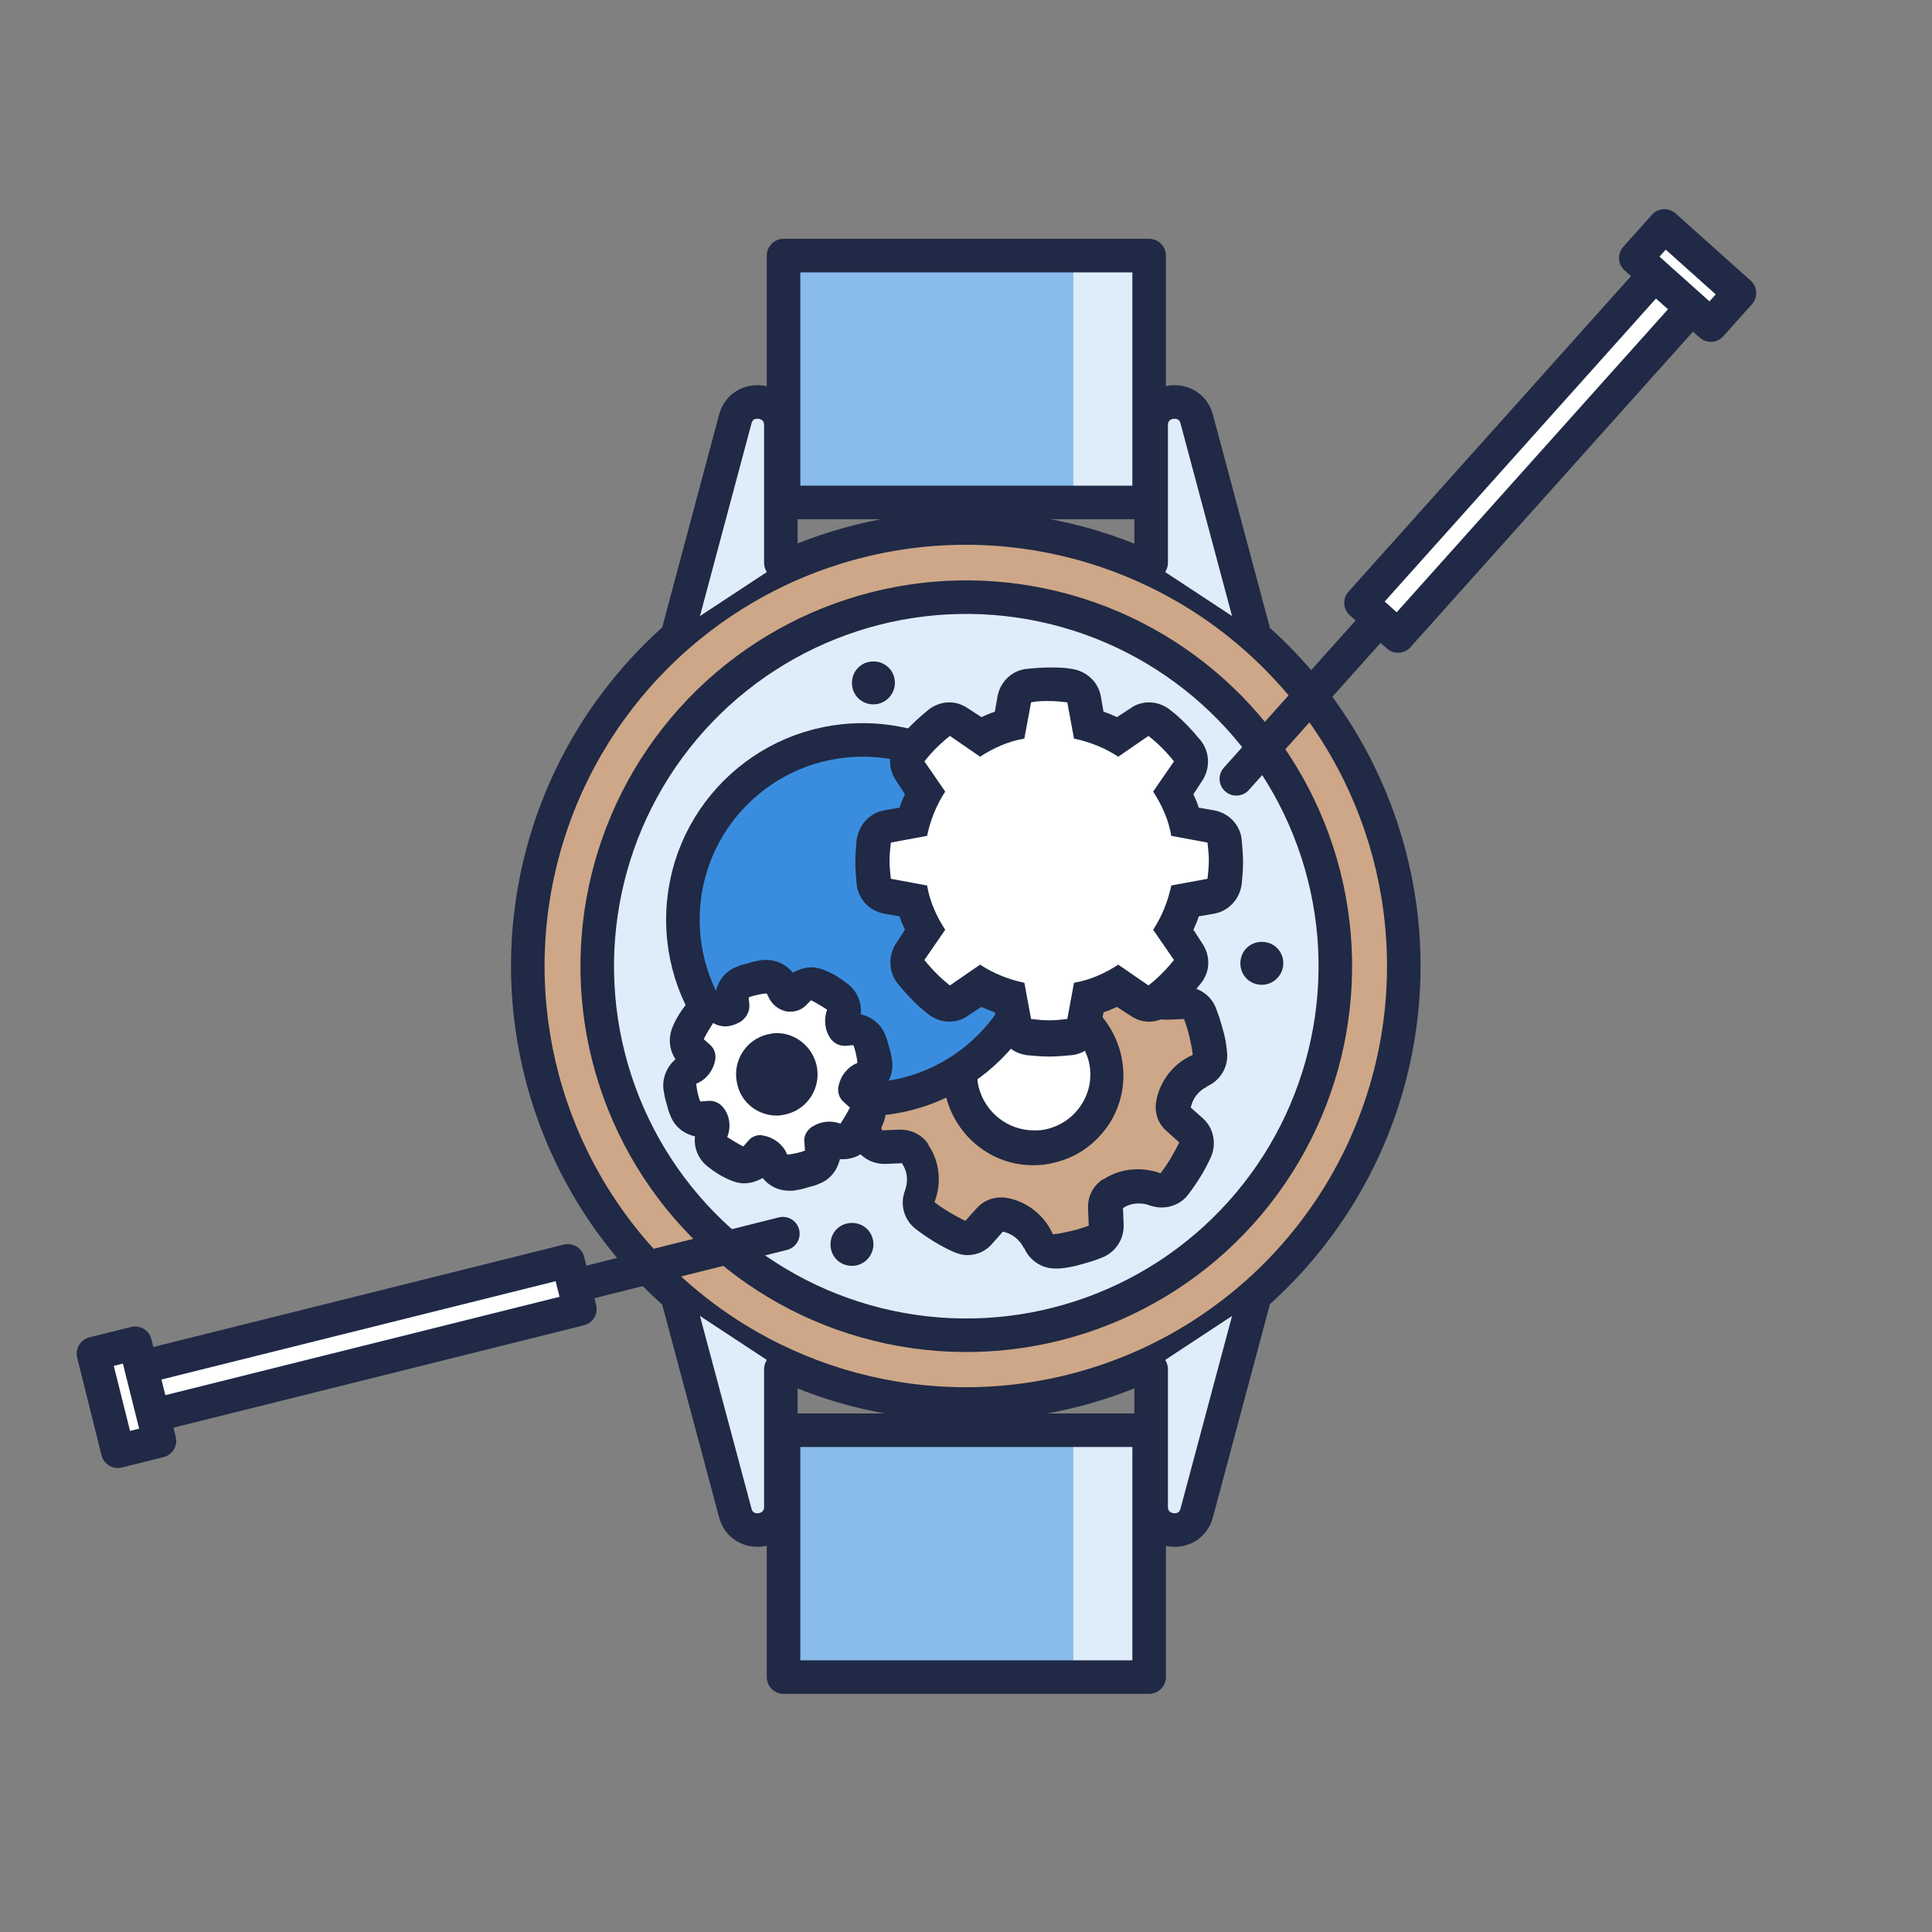 <?xml version="1.0" encoding="utf-8"?>
<!-- Generator: Adobe Illustrator 27.1.1, SVG Export Plug-In . SVG Version: 6.00 Build 0)  -->
<svg version="1.1" id="Layer_1" xmlns="http://www.w3.org/2000/svg" xmlns:xlink="http://www.w3.org/1999/xlink" x="0px" y="0px"
	 viewBox="0 0 288 288" style="enable-background:new 0 0 288 288;" xml:space="preserve">
<rect x="0" y="0" width="288" height="288" fill="#808080" stroke="none"/>
<style type="text/css">
	.st0{fill:#DFEDFA;}
	.st1{fill:#3A8DDE;}
	.st2{fill:#202945;}
	.st3{fill:#FFFFFF;}
	.st4{fill:#89BBEB;}
	.st5{fill:none;stroke:#89BBEB;stroke-width:4;stroke-miterlimit:10;}
	.st6{fill:none;stroke:#202945;stroke-width:3;stroke-linecap:round;stroke-linejoin:round;stroke-miterlimit:10;}
	.st7{fill:#CDA787;}
	.st8{opacity:0.35;}
	.st9{clip-path:url(#SVGID_00000010274737961580000950000008237851962059538353_);fill:#FFFFFF;}
	.st10{fill:none;stroke:#202945;stroke-width:2.5;stroke-linecap:round;stroke-linejoin:round;stroke-miterlimit:10;}
	.st11{fill:none;stroke:#202945;stroke-width:2.7;stroke-linecap:round;stroke-linejoin:round;stroke-miterlimit:10;}
	.st12{fill:none;stroke:#202945;stroke-width:1.8;stroke-linecap:round;stroke-linejoin:round;stroke-miterlimit:10;}
	
		.st13{clip-path:url(#SVGID_00000183225379498313693950000013597529329428493707_);fill:none;stroke:#FFFFFF;stroke-width:3;stroke-linecap:round;stroke-linejoin:round;stroke-miterlimit:10;}
	.st14{opacity:0.6;fill:#3A8DDE;}
	.st15{fill:none;stroke:#89BBEB;stroke-width:5;stroke-linecap:round;stroke-linejoin:round;stroke-miterlimit:10;}
	.st16{fill:none;stroke:#202945;stroke-width:5;stroke-linecap:round;stroke-linejoin:round;stroke-miterlimit:10;}
	.st17{fill:#DFEDFA;stroke:#202945;stroke-width:5;stroke-linecap:round;stroke-linejoin:round;stroke-miterlimit:10;}
	.st18{fill:#202945;stroke:#202945;stroke-width:2.4;stroke-linecap:round;stroke-linejoin:round;stroke-miterlimit:10;}
	.st19{fill:#3A8DDE;stroke:#202945;stroke-width:5;stroke-linecap:round;stroke-linejoin:round;stroke-miterlimit:10;}
	.st20{fill:#FFFFFF;stroke:#202945;stroke-width:5.809;stroke-linecap:round;stroke-linejoin:round;stroke-miterlimit:10;}
	.st21{fill:#FFFFFF;stroke:#202945;stroke-width:5;stroke-linecap:round;stroke-linejoin:round;stroke-miterlimit:10;}
	.st22{fill:#CDA787;stroke:#202945;stroke-width:5;stroke-linecap:round;stroke-linejoin:round;stroke-miterlimit:10;}
	.st23{fill:#1E2947;}
	.st24{fill:#89BBEB;stroke:#202945;stroke-width:5.809;stroke-linecap:round;stroke-linejoin:round;stroke-miterlimit:10;}
	.st25{fill:#89BBEB;stroke:#202945;stroke-width:5;stroke-linecap:round;stroke-linejoin:round;stroke-miterlimit:10;}
	.st26{fill:none;stroke:#202945;stroke-width:5.809;stroke-linecap:round;stroke-linejoin:round;stroke-miterlimit:10;}
	.st27{fill:#3A8DDE;stroke:#3A8DDE;stroke-width:2.773;stroke-linecap:round;stroke-linejoin:round;stroke-miterlimit:10;}
	.st28{fill:none;stroke:#3A8DDE;stroke-width:5;stroke-linecap:round;stroke-linejoin:round;stroke-miterlimit:10;}
	.st29{fill:none;stroke:#3A8DDE;stroke-width:5;stroke-linecap:round;stroke-linejoin:round;}
	.st30{fill:none;stroke:#3A8DDE;stroke-width:5;stroke-linecap:round;stroke-linejoin:round;stroke-dasharray:25.767,12.368;}
	
		.st31{fill:none;stroke:#3A8DDE;stroke-width:5;stroke-linecap:round;stroke-linejoin:round;stroke-miterlimit:10;stroke-dasharray:25,12;}
	.st32{fill:#DFEDFA;stroke:#DFEDFA;stroke-width:2.4;stroke-linecap:round;stroke-linejoin:round;stroke-miterlimit:10;}
</style>
<g>
	<g>
		<rect x="116.8" y="213.2" class="st4" width="54.5" height="36.8"/>
		<rect x="116.8" y="38.1" class="st4" width="54.5" height="36.8"/>
	</g>
	<g>
		<rect x="160" y="213.2" class="st0" width="11.3" height="36.8"/>
		<rect x="160" y="38.1" class="st0" width="11.3" height="36.8"/>
	</g>
	<ellipse transform="matrix(0.707 -0.707 0.707 0.707 -59.647 144)" class="st22" cx="144" cy="144" rx="65.3" ry="65.3"/>
	<ellipse transform="matrix(0.951 -0.31 0.31 0.951 -37.542 51.726)" class="st17" cx="144" cy="144" rx="55" ry="55"/>
	<g>
		<rect x="116.8" y="213.2" class="st16" width="54.5" height="36.8"/>
		<rect x="116.8" y="38.1" class="st16" width="54.5" height="36.8"/>
	</g>
	<g>
		<g>
			<path class="st17" d="M116.4,204.1v20.5c0,4.1-5.8,4.8-6.8,0.9l-8.4-31.4"/>
			<path class="st17" d="M171.6,204.1v20.5c0,4.1,5.8,4.8,6.8,0.9l8.4-31.4"/>
		</g>
		<g>
			<path class="st17" d="M171.6,83.9V63.4c0-4.1,5.8-4.8,6.8-0.9l8.4,31.4"/>
			<path class="st17" d="M116.4,83.9V63.4c0-4.1-5.8-4.8-6.8-0.9l-8.4,31.4"/>
		</g>
	</g>
</g>
<g>
	<g id="XMLID_00000092428990251927746670000013878098165480106882_">
		<g>
			<path class="st7" d="M157,186.5c-1,0-1.9-0.6-2.3-1.5l-0.1-0.1c-0.9-2-2.7-3.4-4.8-3.8c-0.2-0.1-0.4-0.1-0.6-0.1
				c-0.7,0-1.3,0.3-1.8,0.8l-1.7,1.9c-0.5,0.5-1.2,0.8-1.9,0.8c-0.4,0-0.7-0.1-1.1-0.2c-1.8-0.8-3.5-1.9-5.1-3.1
				c-0.9-0.7-1.2-1.8-0.8-2.9c0.8-2.1,0.6-4.4-0.7-6.3c-0.5-0.8-1.3-1.2-2.1-1.2l-0.1,0l-2.5,0.1c0,0-0.1,0-0.1,0
				c-1,0-2-0.7-2.3-1.6c-0.3-0.9-0.6-1.9-0.9-2.9c-0.2-1-0.4-2-0.5-3c-0.1-1.1,0.5-2.1,1.5-2.6l0.1-0.1c2-0.9,3.4-2.7,3.8-4.8
				c0.2-0.9-0.1-1.8-0.7-2.3l-1.9-1.7c-0.8-0.7-1.1-1.9-0.6-2.9c0.8-1.8,1.9-3.5,3.1-5.1c0.5-0.6,1.2-1,2-1c0.3,0,0.6,0.1,0.9,0.2
				l0.8,0.3c0.6,0.2,1.2,0.3,1.9,0.3c1.1,0,2.2-0.4,3.2-1c1.1-0.7,1.6-1.9,1.6-3.1l-0.1-1.9c-0.1-1.1,0.6-2.1,1.6-2.5
				c0.9-0.3,1.9-0.6,2.9-0.9c1-0.2,2-0.4,3-0.5c0.1,0,0.2,0,0.3,0c1,0,1.9,0.6,2.3,1.5l0.4,0.8c0.7,1.6,2.2,2.7,3.9,3
				c0.3,0.1,0.5,0.1,0.7,0.1c1.1,0,2.1-0.5,2.8-1.3l1.1-1.3c0.5-0.5,1.2-0.8,1.9-0.8c0.4,0,0.7,0.1,1.1,0.2c1.8,0.8,3.5,1.9,5.1,3.1
				c0.9,0.7,1.2,1.8,0.8,2.9c-0.8,2.1-0.6,4.4,0.6,6.2c0.5,0.8,1.3,1.2,2.1,1.2l0.1,0l2.4-0.1c0,0,0.1,0,0.1,0c1,0,2,0.7,2.3,1.6
				c0.3,1,0.6,1.9,0.9,2.9c0.2,1,0.4,1.9,0.5,3c0.1,1.1-0.5,2.1-1.5,2.6l-0.1,0.1c-2,0.9-3.4,2.7-3.8,4.8c-0.2,0.9,0.1,1.8,0.7,2.3
				l1.9,1.7c0.8,0.7,1.1,1.9,0.6,2.9c-0.8,1.8-1.9,3.5-3.1,5.1c-0.5,0.6-1.2,1-2,1c-0.3,0-0.6-0.1-0.9-0.2c-0.8-0.3-1.6-0.5-2.5-0.5
				c-1.3,0-2.6,0.4-3.8,1.1c-0.8,0.5-1.2,1.3-1.2,2.2l0.1,2.5c0.1,1.1-0.6,2.1-1.6,2.5c-0.9,0.3-1.9,0.6-2.9,0.9c-1,0.2-2,0.4-3,0.5
				C157.2,186.5,157.1,186.5,157,186.5z"/>
		</g>
		<path class="st2" d="M151.1,136.4l0.4,0.8c1.1,2.4,3.2,4,5.8,4.5c0,0,0,0,0.1,0c0.4,0.1,0.7,0.1,1.1,0.1c1.8,0,3.5-0.8,4.6-2.1
			l1.1-1.3c1.6,0.8,3.2,1.7,4.6,2.8l0,0c-1.1,2.8-0.8,6,0.9,8.5c0,0,0,0,0,0.1c0.9,1.4,2.5,2.2,4.1,2.2c0.1,0,0.2,0,0.3,0l2.4-0.1
			c0.3,0.8,0.6,1.7,0.8,2.6c0.2,0.9,0.4,1.8,0.5,2.7l-0.1,0.1c-2.7,1.2-4.7,3.7-5.3,6.6c0,0,0,0,0,0.1c-0.4,1.7,0.2,3.5,1.5,4.6
			l1.9,1.7c-0.8,1.6-1.7,3.2-2.8,4.6c-1.1-0.4-2.3-0.6-3.4-0.6c-1.8,0-3.6,0.5-5.1,1.5c0,0,0,0-0.1,0c-1.5,1-2.3,2.6-2.2,4.4
			l0.1,2.5c-0.8,0.3-1.7,0.6-2.6,0.8c-0.9,0.2-1.8,0.4-2.7,0.5l-0.1-0.1c-1.2-2.7-3.7-4.7-6.6-5.3c0,0,0,0-0.1,0
			c-0.3-0.1-0.7-0.1-1-0.1c-1.4,0-2.7,0.6-3.6,1.6l-1.7,1.9c-1.6-0.8-3.2-1.7-4.6-2.8c1.1-2.8,0.8-6-0.9-8.5c0,0,0,0,0-0.1
			c-0.9-1.4-2.5-2.2-4.1-2.2c-0.1,0-0.2,0-0.3,0l-2.5,0.1c-0.3-0.8-0.6-1.7-0.8-2.6c-0.2-0.9-0.4-1.8-0.5-2.7l0.1-0.1
			c2.7-1.2,4.7-3.7,5.3-6.6c0,0,0,0,0-0.1c0.4-1.7-0.2-3.5-1.5-4.6l-1.9-1.7c0.8-1.6,1.7-3.2,2.8-4.6l0.8,0.3
			c0.9,0.3,1.8,0.5,2.8,0.5c1.6,0,3.2-0.5,4.6-1.5c0,0,0,0,0.1,0c1.7-1.2,2.7-3.1,2.6-5.2l-0.1-1.9c0.8-0.3,1.7-0.6,2.6-0.8
			C149.3,136.7,150.2,136.5,151.1,136.4 M151.1,131.4c-0.2,0-0.4,0-0.6,0c-1.1,0.1-2.2,0.3-3.2,0.6c-1.1,0.3-2.1,0.6-3.1,1
			c-2.1,0.8-3.4,2.8-3.3,5l0.1,1.9c0,0.3-0.1,0.6-0.4,0.8l-0.1,0.1c-0.5,0.4-1.1,0.6-1.7,0.6c-0.3,0-0.7-0.1-1-0.2l-0.8-0.3
			c-0.6-0.2-1.2-0.3-1.8-0.3c-1.5,0-3,0.7-3.9,1.9c-1.3,1.7-2.5,3.6-3.4,5.6c-0.9,2-0.4,4.4,1.2,5.8l1.8,1.6l0,0
			c-0.3,1.4-1.2,2.5-2.4,3.1l-0.1,0.1c-2,0.9-3.2,3-2.9,5.2c0.1,1.1,0.3,2.2,0.6,3.2c0.3,1.1,0.6,2.1,1,3.1c0.7,2,2.6,3.3,4.7,3.3
			c0.1,0,0.2,0,0.3,0l2.4-0.1l0,0.1c0.8,1.2,0.9,2.6,0.4,4c-0.8,2.1-0.1,4.4,1.6,5.7c1.7,1.3,3.6,2.5,5.6,3.4
			c0.7,0.3,1.4,0.5,2.1,0.5c1.4,0,2.8-0.6,3.7-1.7l1.6-1.8l0,0c1.4,0.3,2.5,1.2,3.1,2.4l0.1,0.1c0.8,1.8,2.6,3,4.6,3
			c0.2,0,0.4,0,0.6,0c1.1-0.1,2.2-0.3,3.2-0.6c1.1-0.3,2.1-0.6,3.1-1c2.1-0.8,3.4-2.8,3.3-5l-0.1-2.4l0,0c0.7-0.5,1.5-0.7,2.4-0.7
			c0.6,0,1.1,0.1,1.6,0.3c0.6,0.2,1.2,0.3,1.8,0.3c1.5,0,3-0.7,3.9-1.9c1.3-1.7,2.5-3.6,3.4-5.6c0.9-2,0.4-4.4-1.2-5.8l-1.8-1.6l0,0
			c0.3-1.4,1.2-2.5,2.4-3.1l0.1-0.1c2-0.9,3.2-3,2.9-5.2c-0.1-1.1-0.3-2.2-0.6-3.2c-0.3-1.1-0.6-2.1-1-3.1c-0.7-2-2.6-3.3-4.7-3.3
			c-0.1,0-0.2,0-0.3,0l-2.4,0.1l0-0.1c-0.8-1.1-0.9-2.6-0.4-3.9c0.8-2.1,0.1-4.4-1.6-5.8c-1.7-1.3-3.6-2.5-5.6-3.4
			c-0.7-0.3-1.4-0.5-2.1-0.5c-1.4,0-2.8,0.6-3.7,1.7l-1.1,1.3c-0.2,0.3-0.6,0.4-0.9,0.4c-0.1,0-0.1,0-0.2,0l-0.1,0
			c-0.9-0.2-1.7-0.8-2.1-1.6l-0.4-0.8C154.8,132.5,153,131.4,151.1,131.4L151.1,131.4z"/>
	</g>
	<g id="XMLID_00000062168529090750765120000002918789302122838176_">
		<path class="st3" d="M154,171.1c-5,0-9.4-3.4-10.6-8.3c-1.4-5.8,2.2-11.7,8-13.2c0.8-0.2,1.7-0.3,2.6-0.3c5,0,9.4,3.4,10.6,8.3
			c1.4,5.8-2.2,11.7-8,13.2C155.8,171,154.9,171.1,154,171.1z"/>
		<path class="st2" d="M154.1,151.8c3.8,0,7.2,2.6,8.2,6.4c1.1,4.5-1.7,9-6.2,10.1c-0.7,0.2-1.3,0.2-2,0.2c-3.8,0-7.2-2.6-8.2-6.4
			c-1.1-4.5,1.7-9,6.2-10.1C152.7,151.9,153.4,151.8,154.1,151.8 M154.1,146.8C154.1,146.8,154.1,146.8,154.1,146.8
			c-1.1,0-2.1,0.1-3.2,0.4c-7.2,1.7-11.6,9-9.9,16.2c1.5,6,6.8,10.3,13,10.3c1.1,0,2.1-0.1,3.2-0.4c3.5-0.8,6.4-3,8.3-6
			c1.9-3.1,2.4-6.7,1.6-10.1C165.6,151,160.3,146.8,154.1,146.8L154.1,146.8z"/>
	</g>
</g>
<circle class="st19" cx="128.6" cy="137.1" r="26.8"/>
<g id="XMLID_00000180363586230585261930000014042640838138996382_">
	<path class="st3" d="M117.3,174.8c-1,0-1.9-0.6-2.3-1.5l0-0.1c-0.3-0.6-0.9-1.1-1.6-1.2l-0.9,0.9c-0.5,0.5-1.2,0.8-1.9,0.8
		c-0.4,0-0.7-0.1-1.1-0.2c-1-0.5-2-1.1-2.8-1.7c-0.9-0.7-1.2-1.8-0.8-2.9c0.3-0.7,0.2-1.5-0.2-2.1c0,0-1.4,0-1.4,0
		c-1,0-2-0.7-2.3-1.6c-0.2-0.5-0.4-1.1-0.5-1.6c-0.1-0.5-0.2-1.1-0.3-1.6c-0.1-1.1,0.5-2.1,1.5-2.6c0.7-0.3,1.2-0.9,1.3-1.6
		c0,0,0,0,0,0l-0.9-0.9c-0.8-0.7-1.1-1.9-0.6-2.9c0.5-1,1.1-2,1.7-2.8c0.5-0.6,1.2-1,2-1c0.3,0,0.6,0.1,0.9,0.2l0.4,0.2
		c0.2,0.1,0.3,0.1,0.5,0.1c0.3,0,0.6-0.1,0.9-0.3c0,0,0.1,0,0.1-0.1c0.1-0.1,0.2-0.2,0.2-0.4l-0.1-1c-0.1-1.1,0.6-2.1,1.6-2.5
		c0.5-0.2,1.1-0.4,1.6-0.5c0.5-0.1,1.1-0.2,1.6-0.3c0.1,0,0.2,0,0.3,0c1,0,1.9,0.6,2.3,1.5l0.2,0.4c0.2,0.4,0.6,0.8,1.1,0.8
		c0,0,0.1,0,0.1,0c0,0,0,0,0,0c0,0,0,0,0,0c0.2,0,0.4-0.1,0.5-0.2l0.6-0.6c0.5-0.5,1.2-0.8,1.9-0.8c0.4,0,0.7,0.1,1.1,0.2
		c1,0.5,2,1.1,2.8,1.7c0.9,0.7,1.2,1.8,0.8,2.9c-0.3,0.7-0.2,1.5,0.2,2.1c0,0,1.4,0,1.4,0c1,0,2,0.7,2.3,1.6
		c0.2,0.5,0.4,1.1,0.5,1.6c0.1,0.5,0.2,1.1,0.3,1.6c0.1,1.1-0.5,2.1-1.5,2.6c-0.7,0.3-1.2,0.9-1.3,1.6c0,0,0,0,0,0l0.9,0.8
		c0.8,0.7,1.1,1.9,0.6,2.9c-0.5,1-1.1,2-1.7,2.8c-0.5,0.6-1.2,1-2,1c-0.3,0-0.6-0.1-0.9-0.2c-0.3-0.1-0.6-0.2-0.8-0.2
		c-0.4,0-0.9,0.1-1.2,0.4l0,1.3c0.1,1.1-0.6,2.1-1.6,2.5c-0.5,0.2-1.1,0.4-1.6,0.5c-0.5,0.1-1.1,0.2-1.6,0.3
		C117.5,174.8,117.4,174.8,117.3,174.8z M115.8,156.6c-0.3,0-0.6,0-0.8,0.1c-0.9,0.2-1.7,0.8-2.2,1.6s-0.7,1.8-0.4,2.7
		c0.4,1.6,1.8,2.8,3.5,2.8c0.3,0,0.6,0,0.8-0.1c1.9-0.5,3.1-2.4,2.6-4.3C118.9,157.7,117.4,156.6,115.8,156.6z"/>
	<path class="st2" d="M114.3,148.1l0.2,0.4c0.5,1.2,1.6,2.1,2.9,2.3c0,0,0,0,0,0c0.2,0,0.4,0,0.5,0c0.9,0,1.8-0.4,2.4-1.1l0.6-0.6
		c0.8,0.4,1.6,0.9,2.4,1.4l0,0c-0.5,1.4-0.4,3,0.5,4.3c0,0,0,0,0,0c0.5,0.7,1.3,1.1,2.1,1.1c0,0,0.1,0,0.1,0l1.2-0.1
		c0.2,0.4,0.3,0.9,0.4,1.3c0.1,0.5,0.2,0.9,0.2,1.4l-0.1,0c-1.4,0.6-2.4,1.9-2.7,3.4c0,0,0,0,0,0c-0.2,0.9,0.1,1.8,0.8,2.4l0.9,0.8
		c-0.4,0.8-0.9,1.6-1.4,2.4c-0.6-0.2-1.1-0.3-1.7-0.3c-0.9,0-1.8,0.3-2.6,0.8c0,0,0,0,0,0c-0.7,0.5-1.2,1.3-1.1,2.2l0.1,1.3
		c-0.4,0.2-0.9,0.3-1.3,0.4c-0.5,0.1-0.9,0.2-1.4,0.2l0-0.1c-0.6-1.4-1.9-2.4-3.4-2.7c0,0,0,0,0,0c-0.2,0-0.3-0.1-0.5-0.1
		c-0.7,0-1.4,0.3-1.8,0.8l-0.8,0.9c-0.8-0.4-1.6-0.9-2.4-1.4c0.6-1.4,0.4-3.1-0.5-4.3c0,0,0,0,0,0c-0.5-0.7-1.3-1.1-2.1-1.1
		c0,0-0.1,0-0.1,0l-1.3,0.1c-0.2-0.4-0.3-0.9-0.4-1.3c-0.1-0.5-0.2-0.9-0.2-1.4l0.1,0c1.4-0.6,2.4-1.9,2.7-3.4c0,0,0,0,0,0
		c0.2-0.9-0.1-1.8-0.8-2.4l-0.9-0.8c0.4-0.8,0.9-1.6,1.4-2.4l0.4,0.2c0.5,0.2,0.9,0.3,1.4,0.3c0.8,0,1.6-0.3,2.3-0.7c0,0,0,0,0,0
		c0.9-0.6,1.4-1.6,1.3-2.6l-0.1-1c0.4-0.2,0.9-0.3,1.3-0.4C113.4,148.2,113.8,148.1,114.3,148.1 M115.8,166.3c0.5,0,1-0.1,1.4-0.2
		c3.3-0.8,5.3-4.1,4.5-7.4c-0.7-2.8-3.2-4.7-5.9-4.7c-0.5,0-1,0.1-1.4,0.2c-3.3,0.8-5.3,4.1-4.5,7.4
		C110.5,164.4,113,166.3,115.8,166.3 M114.3,143.1c-0.2,0-0.4,0-0.6,0c-0.6,0.1-1.3,0.2-1.9,0.4c-0.6,0.2-1.3,0.3-1.9,0.6
		c-1.7,0.6-2.8,2-3.2,3.7c-0.2,0-0.4,0-0.5,0c-1.5,0-3,0.7-3.9,1.9c-0.8,1-1.5,2.1-2,3.3c-0.7,1.6-0.6,3.4,0.4,4.9
		c-1.3,1.1-2,2.8-1.8,4.5c0.1,0.6,0.2,1.3,0.4,1.9c0.2,0.6,0.3,1.3,0.6,1.9c0.6,1.7,2,2.8,3.7,3.2c-0.2,1.7,0.5,3.4,1.9,4.5
		c1,0.8,2.1,1.5,3.3,2c0.7,0.3,1.4,0.5,2.1,0.5c1,0,1.9-0.3,2.8-0.8c0.9,1.2,2.4,1.9,3.9,1.9c0.2,0,0.4,0,0.6,0
		c0.6-0.1,1.3-0.2,1.9-0.4c0.6-0.2,1.3-0.3,1.9-0.6c1.7-0.6,2.8-2,3.2-3.7c0.2,0,0.4,0,0.5,0c1.5,0,3-0.7,3.9-1.9
		c0.8-1,1.5-2.1,2-3.3c0.7-1.6,0.6-3.4-0.4-4.9c1.3-1.1,2-2.8,1.8-4.5c-0.1-0.6-0.2-1.3-0.4-1.9c-0.2-0.6-0.3-1.3-0.6-1.9
		c-0.6-1.7-2-2.8-3.7-3.2c0.2-1.7-0.5-3.4-1.9-4.5c-1-0.8-2.1-1.5-3.3-2c-0.7-0.3-1.4-0.5-2.1-0.5c-1,0-1.9,0.3-2.8,0.8
		C117.2,143.8,115.8,143.1,114.3,143.1L114.3,143.1z M115.8,161.3c-0.4,0-0.9-0.3-1.1-0.8c-0.1-0.4,0-0.6,0.1-0.8
		c0.1-0.2,0.3-0.4,0.7-0.5c0.1,0,0.2,0,0.3,0c0.4,0,0.9,0.3,1.1,0.8c0.1,0.4,0,0.6-0.1,0.8c-0.1,0.2-0.3,0.4-0.7,0.5
		C115.9,161.3,115.9,161.3,115.8,161.3L115.8,161.3z"/>
</g>
<g>
	<line class="st16" x1="116.7" y1="183.9" x2="85.6" y2="191.7"/>
	
		<rect x="49.3" y="166.3" transform="matrix(0.242 0.97 -0.97 0.242 234.029 99.89)" class="st21" width="7.4" height="67"/>
	
		<rect x="11.3" y="205.1" transform="matrix(0.242 0.97 -0.97 0.242 216.353 139.641)" class="st21" width="15" height="6.4"/>
</g>
<g id="XMLID_00000141435848913087693590000006153137882554368642_">
	<g>
		<path class="st3" d="M156.4,154.6c-1,0-2-0.1-3-0.2c-1.1-0.1-2-0.9-2.2-2l-0.7-3.8c-1.5-0.4-3-1-4.4-1.8L143,149
			c-0.4,0.3-0.9,0.4-1.4,0.4c-0.6,0-1.1-0.2-1.6-0.5c-1.6-1.2-3-2.7-4.2-4.2c-0.7-0.9-0.7-2.1-0.1-3l2.2-3.2
			c-0.8-1.4-1.4-2.8-1.8-4.4l-3.8-0.7c-1.1-0.2-1.9-1.1-2-2.2c-0.1-1-0.2-2-0.2-3c0-1,0.1-2,0.2-3c0.1-1.1,0.9-2,2-2.2l3.8-0.7
			c0.4-1.5,1-3,1.8-4.4l-2.2-3.2c-0.6-0.9-0.6-2.1,0.1-3c1.2-1.6,2.7-3,4.2-4.2c0.5-0.4,1-0.5,1.6-0.5c0.5,0,1,0.1,1.4,0.4l3.2,2.2
			c1.4-0.8,2.8-1.4,4.4-1.8l0.7-3.8c0.2-1.1,1.1-1.9,2.2-2c1-0.1,2-0.2,3-0.2s2,0.1,3,0.2c1.1,0.1,2,0.9,2.2,2l0.7,3.8
			c1.5,0.4,3,1,4.4,1.8l3.2-2.2c0.4-0.3,0.9-0.4,1.4-0.4c0.6,0,1.1,0.2,1.6,0.5c1.6,1.2,3,2.7,4.2,4.2c0.7,0.9,0.7,2.1,0.1,3
			l-2.2,3.2c0.8,1.4,1.4,2.8,1.8,4.4l3.8,0.7c1.1,0.2,1.9,1.1,2,2.2c0.1,1,0.2,2,0.2,3c0,1-0.1,2-0.2,3c-0.1,1.1-0.9,2-2,2.2
			l-3.8,0.7c-0.4,1.5-1,3-1.8,4.4l2.2,3.2c0.6,0.9,0.6,2.1-0.1,3c-1.2,1.6-2.7,3-4.2,4.2c-0.5,0.4-1,0.5-1.6,0.5
			c-0.5,0-1-0.1-1.4-0.4l-3.2-2.2c-1.4,0.8-2.8,1.4-4.4,1.8l-0.7,3.8c-0.2,1.1-1.1,1.9-2.2,2C158.4,154.6,157.4,154.6,156.4,154.6z"
			/>
	</g>
	<path class="st2" d="M156.4,104.5c0.9,0,1.8,0.1,2.7,0.2l1,5.4c2.4,0.5,4.6,1.4,6.6,2.7l4.5-3.1c1.4,1.1,2.7,2.4,3.8,3.8l-3.1,4.5
		c1.3,2,2.3,4.2,2.7,6.6l5.4,1c0.1,0.9,0.2,1.8,0.2,2.7c0,0.9-0.1,1.8-0.2,2.7l-5.4,1c-0.5,2.4-1.4,4.6-2.7,6.6l3.1,4.5
		c-1.1,1.4-2.4,2.7-3.8,3.8l-4.5-3.1c-2,1.3-4.2,2.3-6.6,2.7l-1,5.4c-0.9,0.1-1.8,0.2-2.7,0.2s-1.8-0.1-2.7-0.2l-1-5.4
		c-2.4-0.5-4.6-1.4-6.6-2.7l-4.5,3.1c-1.4-1.1-2.7-2.4-3.8-3.8l3.1-4.5c-1.3-2-2.3-4.2-2.7-6.6l-5.4-1c-0.1-0.9-0.2-1.8-0.2-2.7
		c0-0.9,0.1-1.8,0.2-2.7l5.4-1c0.5-2.4,1.4-4.6,2.7-6.6l-3.1-4.5c1.1-1.4,2.4-2.7,3.8-3.8l4.5,3.1c2-1.3,4.2-2.3,6.6-2.7l1-5.4
		C154.6,104.5,155.5,104.5,156.4,104.5 M156.4,99.5c-1.1,0-2.2,0.1-3.3,0.2c-2.2,0.2-4,1.9-4.4,4.1l-0.4,2.3c-0.7,0.2-1.3,0.5-2,0.8
		l-2-1.3c-0.9-0.6-1.8-0.9-2.8-0.9c-1.1,0-2.2,0.4-3.1,1.1c-1.7,1.4-3.3,2.9-4.6,4.6c-1.4,1.7-1.5,4.1-0.2,6l1.3,2
		c-0.3,0.7-0.6,1.3-0.8,2l-2.3,0.4c-2.2,0.4-3.8,2.2-4.1,4.4c-0.1,1.1-0.2,2.2-0.2,3.3c0,1.1,0.1,2.2,0.2,3.3c0.2,2.2,1.9,4,4.1,4.4
		l2.3,0.4c0.2,0.7,0.5,1.3,0.8,2l-1.3,2c-1.2,1.8-1.2,4.2,0.2,6c1.4,1.7,2.9,3.3,4.6,4.6c0.9,0.7,2,1.1,3.1,1.1c1,0,2-0.3,2.8-0.9
		l2-1.3c0.7,0.3,1.3,0.6,2,0.8l0.4,2.3c0.4,2.2,2.2,3.8,4.4,4.1c1.1,0.1,2.2,0.2,3.3,0.2c1.1,0,2.2-0.1,3.3-0.2
		c2.2-0.2,4-1.9,4.4-4.1l0.4-2.3c0.7-0.2,1.3-0.5,2-0.8l2,1.3c0.9,0.6,1.8,0.9,2.8,0.9c1.1,0,2.2-0.4,3.1-1.1
		c1.7-1.4,3.3-2.9,4.6-4.6c1.4-1.7,1.5-4.1,0.2-6l-1.3-2c0.3-0.7,0.6-1.3,0.8-2l2.3-0.4c2.2-0.4,3.8-2.2,4.1-4.4
		c0.1-1.1,0.2-2.2,0.2-3.3c0-1.1-0.1-2.2-0.2-3.3c-0.2-2.2-1.9-4-4.1-4.4l-2.3-0.4c-0.2-0.7-0.5-1.3-0.8-2l1.3-2
		c1.2-1.8,1.2-4.2-0.2-6c-1.4-1.7-2.9-3.3-4.6-4.6c-0.9-0.7-2-1.1-3.1-1.1c-1,0-2,0.3-2.8,0.9l-2,1.3c-0.7-0.3-1.3-0.6-2-0.8
		l-0.4-2.3c-0.4-2.2-2.2-3.8-4.4-4.1C158.6,99.5,157.5,99.5,156.4,99.5L156.4,99.5z"/>
</g>
<g>
	<line class="st16" x1="184.3" y1="116.1" x2="205.7" y2="92.2"/>
	
		<rect x="224.3" y="33.8" transform="matrix(-0.745 -0.667 0.667 -0.745 352.958 269.589)" class="st21" width="7.4" height="67"/>
	
		<rect x="244.1" y="37.8" transform="matrix(-0.745 -0.667 0.667 -0.745 411.664 239.432)" class="st21" width="15" height="6.4"/>
</g>
<g>
	<path class="st2" d="M188.1,146.8L188.1,146.8c-1.8,0-3.2-1.4-3.2-3.2c0-1.8,1.4-3.2,3.2-3.2s3.2,1.4,3.2,3.2
		C191.3,145.3,189.9,146.8,188.1,146.8"/>
	<path class="st2" d="M130.2,105L130.2,105c-1.8,0-3.2-1.4-3.2-3.2c0-1.8,1.4-3.2,3.2-3.2c1.8,0,3.2,1.4,3.2,3.2
		C133.4,103.5,132,105,130.2,105"/>
	<path class="st2" d="M127,188.7L127,188.7c-1.8,0-3.2-1.4-3.2-3.2c0-1.8,1.4-3.2,3.2-3.2c1.8,0,3.2,1.4,3.2,3.2
		C130.2,187.2,128.8,188.7,127,188.7"/>
</g>
</svg>
